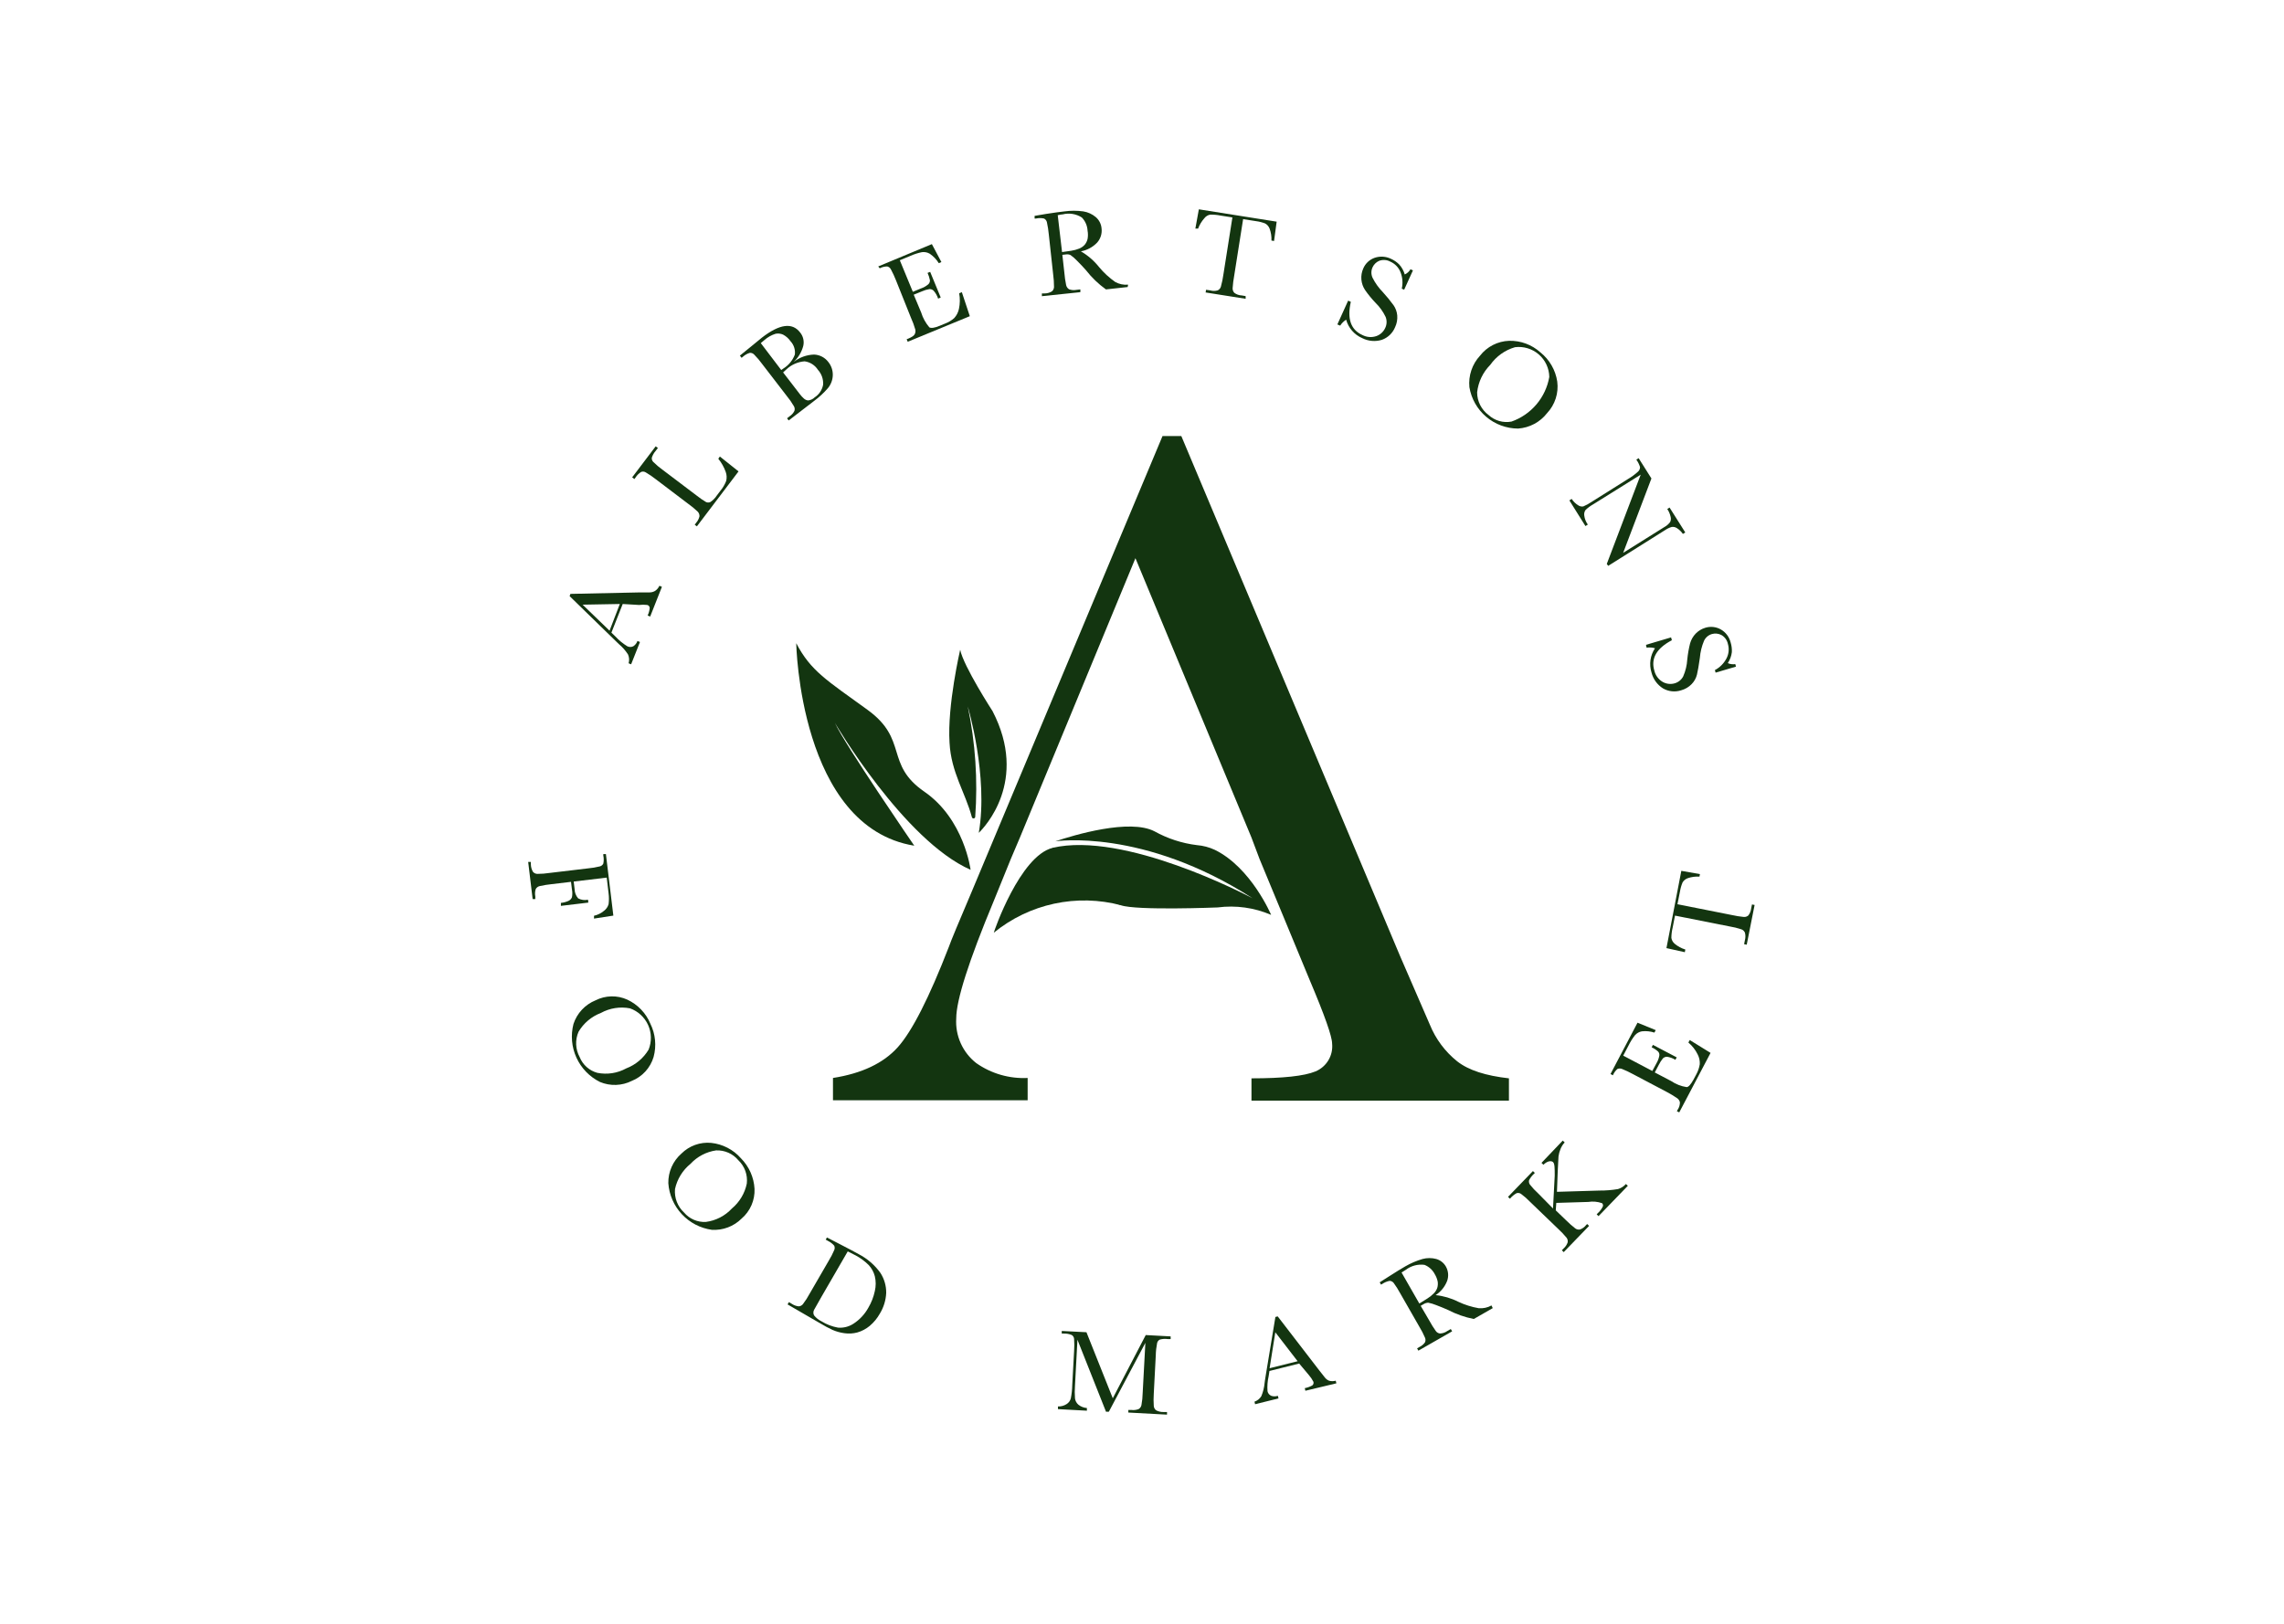 <svg width="1440" height="1024" viewBox="0 0 1440 1024" fill="none" xmlns="http://www.w3.org/2000/svg">
<g id="frame-17">
<rect width="1440" height="1024" fill="white"/>
<g id="market">
<path d="M701.58 881.777L722.356 841.913L738.068 842.757V844.445H736.192C734.53 844.218 732.838 844.33 731.22 844.774C730.798 844.988 730.428 845.292 730.137 845.665C729.845 846.038 729.639 846.47 729.532 846.931C729.023 849.496 728.74 852.101 728.688 854.716L727.422 878.916C727.247 881.461 727.247 884.016 727.422 886.561C727.454 887.094 727.596 887.615 727.838 888.091C728.08 888.567 728.417 888.988 728.829 889.328C730.267 890.105 731.884 890.493 733.518 890.453H735.77V892.095L711.382 890.782V889.14H713.211C714.797 889.356 716.412 889.162 717.901 888.578C718.339 888.308 718.718 887.953 719.016 887.534C719.314 887.115 719.525 886.641 719.637 886.139C720.12 883.555 720.387 880.935 720.434 878.307L722.122 846.837L699.095 890.266H697.312L679.303 844.867L677.755 873.804C677.54 876.489 677.54 879.186 677.755 881.871C677.957 883.397 678.707 884.797 679.866 885.81C681.404 887.051 683.288 887.788 685.26 887.921V889.609L667.016 888.624V886.936C668.92 887.01 670.801 886.503 672.409 885.482C673.762 884.668 674.739 883.354 675.129 881.824C675.667 879.072 675.965 876.279 676.02 873.476L677.193 851.996C677.386 849.452 677.386 846.896 677.193 844.352C677.154 843.866 677.007 843.395 676.764 842.974C676.52 842.552 676.187 842.19 675.786 841.913C674.215 841.249 672.519 840.929 670.814 840.975H669.408V839.333L684.978 840.131L701.58 881.777Z" fill="#133510"/>
<path d="M819.11 859.874L800.35 864.564L799.834 867.94C799.131 871.014 798.894 874.176 799.131 877.32C799.254 877.96 799.533 878.559 799.942 879.066C800.351 879.573 800.877 879.972 801.476 880.228C802.83 880.679 804.295 880.679 805.65 880.228L806.072 881.87L791.299 885.528L790.923 883.933C792.716 883.304 794.24 882.079 795.238 880.462C796.343 877.8 797.038 874.985 797.302 872.115C797.302 871.692 797.583 870.192 798.005 867.425L804.102 830.515L805.556 830.14L831.679 864.095L835.196 868.55C835.893 869.5 836.832 870.246 837.916 870.708C839.298 871.085 840.756 871.085 842.137 870.708L842.559 872.349L823.003 877.039L822.627 875.398C824.267 875.078 825.849 874.508 827.317 873.709C827.672 873.446 827.935 873.078 828.07 872.657C828.205 872.237 828.204 871.784 828.068 871.364C827.287 869.847 826.326 868.43 825.207 867.143L819.11 859.874ZM818.125 858.42L804.055 840.176L800.444 862.829L818.125 858.42Z" fill="#133510"/>
<path d="M941.141 824.935L929.182 831.782C923.546 830.669 918.098 828.758 913.001 826.107C910.469 824.982 907.983 823.95 905.451 823.012C903.845 822.354 902.18 821.851 900.479 821.511C899.412 821.547 898.375 821.871 897.478 822.449L895.696 823.481L901.183 832.861C902.391 835.1 903.738 837.261 905.216 839.333C905.514 839.771 905.903 840.14 906.356 840.415C906.809 840.69 907.316 840.865 907.842 840.927C909.53 840.877 911.164 840.321 912.532 839.333L914.69 838.113L915.534 839.567L894.242 851.761L893.444 850.307L894.851 849.463C896.279 848.809 897.509 847.79 898.416 846.508C898.627 846.044 898.736 845.541 898.736 845.031C898.736 844.521 898.627 844.017 898.416 843.553C897.387 841.138 896.18 838.802 894.804 836.566L882.751 815.508C881.539 813.261 880.176 811.099 878.671 809.036C878.366 808.65 877.982 808.333 877.546 808.107C877.109 807.881 876.63 807.75 876.139 807.723C874.458 808.057 872.863 808.727 871.449 809.692L870.698 810.114L869.854 808.661L876.045 804.721C880.172 802.095 883.455 800.031 885.94 798.624C889.392 796.616 893.078 795.041 896.915 793.934C899.727 793.182 902.686 793.182 905.497 793.934C908.048 794.651 910.218 796.333 911.548 798.624C912.328 799.976 912.81 801.478 912.964 803.031C913.118 804.583 912.939 806.151 912.438 807.629C911.03 811.363 908.467 814.55 905.122 816.727C910.124 817.247 914.987 818.678 919.473 820.948C923.543 822.857 927.848 824.213 932.277 824.982C935.079 825.222 937.888 824.618 940.343 823.246L941.141 824.935ZM894.851 822.027L899.823 818.931C901.348 818.001 902.75 816.883 903.996 815.602C904.97 814.642 905.709 813.47 906.154 812.178C906.526 810.9 906.622 809.557 906.435 808.239C906.102 806.581 905.483 804.994 904.606 803.549C903.223 800.853 900.906 798.752 898.088 797.639C893.902 797.087 889.669 798.217 886.316 800.782L883.642 802.47L894.851 822.027Z" fill="#133510"/>
<path d="M979.13 762.09L980.209 741.408C980.209 736.718 980.209 733.763 979.13 732.825C978.051 731.887 975.66 731.981 973.08 734.513L971.861 733.341L985.274 719.271L986.493 720.444C985.364 721.64 984.472 723.041 983.867 724.571C983.238 726.071 982.812 727.648 982.6 729.261C982.6 730.949 982.225 734.232 982.085 739.11L981.616 751.585L1008.39 750.787C1012.32 750.819 1016.25 750.505 1020.12 749.849C1022.04 749.269 1023.76 748.165 1025.09 746.66L1026.31 747.786L1007.83 766.921L1006.66 765.795L1007.36 765.045C1008.74 763.835 1009.84 762.349 1010.6 760.683C1010.68 760.345 1010.68 759.992 1010.59 759.655C1010.5 759.319 1010.32 759.011 1010.08 758.76C1007.29 757.767 1004.29 757.493 1001.36 757.963L981.194 758.573L980.865 763.262L987.384 769.547C989.185 771.352 991.096 773.043 993.106 774.612C993.518 774.937 993.995 775.172 994.504 775.301C995.013 775.43 995.543 775.451 996.06 775.362C997.605 774.849 998.961 773.885 999.953 772.595L1000.66 771.892L1001.88 773.064L985.884 789.62L984.711 788.447L985.79 787.322C986.977 786.292 987.868 784.965 988.369 783.476C988.465 782.972 988.455 782.454 988.342 781.954C988.229 781.454 988.015 780.982 987.713 780.568C986.036 778.536 984.218 776.624 982.272 774.847L964.779 758.01C962.979 756.122 961.018 754.396 958.917 752.851C958.521 752.588 958.072 752.414 957.603 752.341C957.133 752.268 956.653 752.298 956.196 752.429C954.578 753.321 953.146 754.515 951.976 755.946L950.756 754.774L966.467 738.5L967.687 739.672L967.03 740.329C965.796 741.464 964.778 742.815 964.029 744.315C963.924 744.772 963.916 745.246 964.005 745.706C964.094 746.166 964.278 746.603 964.544 746.989C966.164 749.041 967.952 750.955 969.891 752.71L979.13 762.09Z" fill="#133510"/>
<path d="M1064.49 657.458L1065.33 655.864L1078.46 663.977L1058.72 701.496L1057.22 700.746L1057.73 699.808C1058.67 698.424 1059.16 696.788 1059.14 695.118C1058.91 694.155 1058.37 693.295 1057.59 692.679C1055.43 691.181 1053.17 689.819 1050.84 688.599L1029.41 677.297C1027.22 676.095 1024.97 675.029 1022.65 674.107C1022.19 673.916 1021.7 673.818 1021.2 673.818C1020.7 673.818 1020.21 673.916 1019.74 674.107C1018.5 675.199 1017.52 676.563 1016.88 678.094L1015.38 677.297L1032.41 644.936L1043.9 649.626L1043.05 651.174C1040.51 650.35 1037.83 650.078 1035.17 650.376C1033.49 650.667 1031.95 651.528 1030.81 652.815C1029.21 654.869 1027.83 657.085 1026.69 659.428L1023.4 665.712L1041.74 675.374L1044.27 670.684C1045.19 669.168 1045.82 667.5 1046.15 665.759C1046.23 665.304 1046.21 664.837 1046.09 664.391C1045.96 663.945 1045.75 663.532 1045.45 663.18C1044.22 662.059 1042.83 661.14 1041.32 660.46L1042.12 658.912L1057.12 666.791L1056.28 668.339C1054.69 667.359 1052.92 666.705 1051.07 666.416C1050.59 666.399 1050.11 666.478 1049.66 666.647C1049.21 666.816 1048.8 667.072 1048.45 667.401C1047.46 668.613 1046.61 669.935 1045.91 671.34L1043.29 676.312L1053.65 681.752C1056.57 683.719 1059.88 685.017 1063.36 685.551C1064.63 685.551 1066.08 683.722 1067.68 680.861L1069.46 677.531C1070.55 675.546 1071.3 673.389 1071.66 671.153C1071.8 668.973 1071.33 666.798 1070.3 664.868C1068.9 662.018 1066.92 659.493 1064.49 657.458Z" fill="#133510"/>
<path d="M1062.56 598.787L1062.24 600.476L1050.65 597.896L1060.03 549.168L1071.76 551.232L1071.47 552.826C1068.96 552.654 1066.44 552.989 1064.06 553.811C1062.72 554.293 1061.58 555.219 1060.83 556.437C1060.06 558.273 1059.51 560.193 1059.19 562.159L1057.59 570.226L1091.83 577.026C1094.32 577.586 1096.84 577.993 1099.38 578.245C1099.91 578.293 1100.45 578.231 1100.96 578.061C1101.47 577.892 1101.94 577.619 1102.33 577.261C1103.3 575.972 1103.89 574.45 1104.07 572.852L1104.58 570.366L1106.23 570.695L1101.26 595.739L1099.61 595.411L1100.13 592.831C1100.54 591.295 1100.54 589.678 1100.13 588.141C1099.92 587.672 1099.63 587.248 1099.26 586.894C1098.89 586.54 1098.45 586.263 1097.97 586.078C1095.48 585.244 1092.92 584.616 1090.33 584.202L1056.04 577.401L1054.59 584.858C1054.06 587.023 1053.77 589.242 1053.75 591.471C1053.98 592.895 1054.71 594.19 1055.81 595.129C1057.79 596.788 1060.09 598.032 1062.56 598.787Z" fill="#133510"/>
</g>
<g id="food">
<path d="M386.7 577.402L374.506 579.278V577.496C376.838 576.972 379.01 575.895 380.837 574.353C382.224 573.314 383.229 571.847 383.698 570.179C383.99 567.922 383.99 565.636 383.698 563.379L382.525 553.436L361.702 555.922L362.265 560.612C362.276 562.789 363.076 564.888 364.516 566.521C366.407 567.549 368.609 567.849 370.707 567.365L370.942 569.194L353.636 571.258V569.382C355.253 569.222 356.835 568.811 358.326 568.163C359.333 567.723 360.137 566.919 360.577 565.912C360.93 564.226 360.93 562.485 360.577 560.799L360.014 556.11L347.82 557.563C345.281 557.817 342.759 558.225 340.269 558.783C339.75 558.897 339.261 559.118 338.832 559.433C338.404 559.749 338.047 560.15 337.784 560.612C337.281 562.124 337.184 563.741 337.502 565.302V566.99H335.814L333 543.541H334.688V545.088C334.724 546.737 335.176 548.35 336.002 549.778C336.338 550.164 336.747 550.479 337.206 550.704C337.665 550.929 338.164 551.061 338.675 551.091C341.329 551.095 343.979 550.891 346.601 550.482L370.66 547.621C373.206 547.398 375.731 546.975 378.211 546.354C378.674 546.237 379.106 546.021 379.478 545.722C379.851 545.422 380.154 545.046 380.368 544.619C380.728 542.934 380.728 541.192 380.368 539.507V538.616H382.01L386.7 577.402Z" fill="#133510"/>
<path d="M375.491 630.82C378.584 629.252 381.989 628.401 385.456 628.328C388.922 628.255 392.361 628.962 395.517 630.398C402.054 633.458 407.22 638.841 410.008 645.499C413.251 652.029 413.985 659.522 412.072 666.557C411.067 669.934 409.314 673.041 406.943 675.647C404.572 678.254 401.645 680.292 398.378 681.612C395.274 683.175 391.868 684.048 388.395 684.169C384.922 684.29 381.463 683.658 378.258 682.315C371.704 679.054 366.47 673.641 363.43 666.982C360.391 660.322 359.731 652.821 361.562 645.734C362.66 642.385 364.475 639.316 366.881 636.74C369.287 634.164 372.225 632.144 375.491 630.82ZM378.821 638.793C372.918 641.033 367.955 645.218 364.751 650.658C363.645 653.194 363.134 655.949 363.256 658.713C363.378 661.476 364.13 664.175 365.454 666.604C366.416 669.005 367.919 671.152 369.847 672.877C371.775 674.602 374.076 675.857 376.569 676.546C382.807 677.795 389.286 676.799 394.86 673.733C400.74 671.478 405.695 667.317 408.93 661.914C409.925 659.44 410.409 656.791 410.355 654.125C410.3 651.46 409.708 648.833 408.613 646.402C407.518 643.971 405.943 641.786 403.982 639.979C402.022 638.172 399.717 636.779 397.205 635.885C390.925 634.678 384.422 635.707 378.821 638.793Z" fill="#133510"/>
<path d="M429.613 727.479C432.051 725.044 434.997 723.176 438.239 722.009C441.481 720.842 444.941 720.403 448.372 720.725C455.625 721.482 462.325 724.949 467.132 730.433C472.26 735.588 475.315 742.449 475.714 749.709C475.86 753.249 475.201 756.776 473.788 760.026C472.375 763.275 470.243 766.162 467.554 768.469C465.104 770.906 462.166 772.798 458.933 774.018C455.699 775.239 452.244 775.761 448.794 775.55C441.547 774.528 434.87 771.051 429.876 765.699C424.883 760.347 421.877 753.445 421.359 746.145C421.295 742.62 422 739.125 423.426 735.901C424.851 732.677 426.963 729.803 429.613 727.479ZM435.334 733.951C430.379 737.975 426.939 743.565 425.579 749.803C425.329 752.554 425.715 755.325 426.707 757.903C427.699 760.481 429.271 762.796 431.301 764.67C432.976 766.64 435.083 768.199 437.458 769.224C439.833 770.248 442.412 770.712 444.996 770.579C451.308 769.766 457.134 766.762 461.457 762.09C466.272 758.066 469.579 752.527 470.837 746.379C471.15 743.689 470.835 740.963 469.915 738.416C468.995 735.868 467.497 733.569 465.537 731.7C463.832 729.645 461.675 728.013 459.234 726.931C456.793 725.849 454.135 725.346 451.468 725.462C445.277 726.363 439.583 729.359 435.334 733.951Z" fill="#133510"/>
<path d="M521.348 780.381L528.805 784.226C535.042 787.463 539.263 789.667 541.374 790.886C546.807 793.69 551.5 797.74 555.069 802.705C557.505 806.458 558.777 810.847 558.726 815.321C558.52 819.933 557.148 824.419 554.74 828.358C553.09 831.323 550.913 833.962 548.315 836.144C546.036 838.047 543.384 839.453 540.529 840.271C537.855 840.988 535.061 841.147 532.322 840.74C529.769 840.394 527.276 839.7 524.912 838.676C522.802 837.738 519.847 836.191 516.189 833.986L496.538 822.59L497.382 821.136L499.212 822.215C500.509 823.103 502.009 823.652 503.573 823.809C504.081 823.775 504.576 823.637 505.028 823.403C505.48 823.169 505.879 822.844 506.2 822.449C507.803 820.351 509.231 818.123 510.468 815.789L522.426 795.154C523.77 792.98 524.946 790.707 525.944 788.354C526.146 787.912 526.251 787.432 526.251 786.946C526.251 786.461 526.146 785.981 525.944 785.539C524.817 784.263 523.446 783.227 521.911 782.491L520.597 781.741L521.348 780.381ZM534.48 789.151L517.924 817.759C515.486 821.98 513.922 824.747 513.234 826.06C512.955 826.588 512.809 827.175 512.809 827.772C512.809 828.369 512.955 828.957 513.234 829.484C514.492 831.075 516.096 832.359 517.924 833.236C521.099 835.202 524.615 836.554 528.289 837.222C531.722 837.525 535.158 836.666 538.044 834.784C541.952 832.264 545.175 828.816 547.424 824.747C549.37 821.481 550.765 817.915 551.551 814.195C552.29 811.112 552.29 807.898 551.551 804.815C550.87 802.165 549.531 799.729 547.658 797.733C545.28 795.379 542.58 793.374 539.639 791.777C537.95 790.933 536.215 790.042 534.48 789.151Z" fill="#133510"/>
</g>
<g id="Albertsons">
<path d="M392.609 380.894L385.48 398.95L388.012 401.389C390.2 403.774 392.71 405.842 395.469 407.533C396.065 407.837 396.724 407.996 397.392 407.996C398.061 407.996 398.72 407.837 399.315 407.533C400.517 406.736 401.424 405.566 401.895 404.203L403.489 404.859L397.908 418.929L396.314 418.273C396.854 416.427 396.721 414.449 395.938 412.692C394.333 410.201 392.356 407.971 390.076 406.079L386.699 402.796L359.123 375.923L359.638 374.516L403.724 373.578H409.586C410.79 373.574 411.972 373.25 413.01 372.64C414.199 371.834 415.141 370.714 415.73 369.404L417.324 370.06L409.914 388.82L408.32 388.163C409.016 386.684 409.459 385.099 409.633 383.473C409.635 383.019 409.483 382.577 409.202 382.219C408.921 381.862 408.528 381.61 408.085 381.504C406.357 381.282 404.608 381.282 402.88 381.504L392.609 380.894ZM390.779 380.894L367.33 381.316L384.307 397.731L390.779 380.894Z" fill="#133510"/>
<path d="M453.86 287.892L465.631 297.272L439.368 331.931L438.008 330.899L438.899 329.68C439.937 328.502 440.662 327.083 441.009 325.553C441.029 324.496 440.643 323.472 439.931 322.692C437.949 320.806 435.833 319.066 433.599 317.486L413.62 302.338C411.555 300.701 409.376 299.212 407.101 297.882C406.68 297.614 406.201 297.45 405.704 297.401C405.207 297.352 404.706 297.42 404.24 297.601C402.776 298.512 401.54 299.747 400.629 301.212L399.973 302.103L398.566 301.024L413.386 281.467L414.793 282.499L413.433 284.281C412.305 285.543 411.458 287.029 410.947 288.643C410.892 289.119 410.943 289.602 411.097 290.056C411.251 290.51 411.504 290.925 411.838 291.269C413.759 293.168 415.829 294.909 418.029 296.475L439.415 312.655C441.227 314.101 443.139 315.417 445.136 316.595C445.563 316.792 446.027 316.894 446.497 316.894C446.966 316.894 447.43 316.792 447.857 316.595C449.489 315.518 450.878 314.112 451.937 312.468L454.282 309.372C455.798 307.551 457.003 305.491 457.846 303.276C458.305 301.412 458.207 299.456 457.565 297.648C456.49 294.617 454.904 291.794 452.875 289.299L453.86 287.892Z" fill="#133510"/>
<path d="M500.337 228.284C504.026 225.385 508.545 223.742 513.234 223.594C514.99 223.657 516.708 224.111 518.266 224.922C519.824 225.734 521.181 226.882 522.239 228.284C524.139 230.644 525.136 233.603 525.053 236.632C524.966 239.6 523.894 242.454 522.005 244.745C519.381 247.787 516.423 250.525 513.187 252.906L497.242 265.147L496.21 263.786L497.758 262.567C499.077 261.722 500.145 260.54 500.853 259.143C501.018 258.649 501.074 258.125 501.018 257.607C500.961 257.089 500.793 256.589 500.525 256.142C499.148 253.781 497.579 251.538 495.835 249.435L480.639 229.691C479.067 227.51 477.326 225.456 475.434 223.547C475.084 223.186 474.659 222.906 474.189 222.728C473.719 222.549 473.215 222.477 472.713 222.515C471.071 223.015 469.564 223.881 468.305 225.048L467.555 225.657L466.476 224.25L472.995 218.951L480.452 212.854C491.52 204.318 499.509 203.24 504.417 209.618C505.39 210.788 506.078 212.168 506.428 213.649C506.778 215.13 506.78 216.672 506.434 218.154C505.408 222.042 503.293 225.557 500.337 228.284ZM492.552 233.349L493.865 232.411C497.2 230.36 499.757 227.258 501.134 223.594C501.32 222.081 501.173 220.545 500.703 219.095C500.233 217.645 499.452 216.315 498.414 215.199C497.209 213.451 495.6 212.02 493.724 211.025C492.256 210.362 490.619 210.166 489.035 210.462C486.437 211.262 484.039 212.605 482 214.402C481.202 215.011 480.452 215.668 479.655 216.371L492.552 233.349ZM493.724 234.85L500.665 243.854C503.62 247.7 505.355 250.092 506.528 251.03C507.286 251.863 508.318 252.396 509.436 252.531C511.03 252.388 512.523 251.69 513.656 250.561C515.037 249.664 516.221 248.494 517.132 247.123C518.043 245.752 518.664 244.209 518.956 242.588C519.067 240.884 518.834 239.175 518.27 237.564C517.706 235.952 516.822 234.471 515.673 233.208C514.747 231.76 513.516 230.532 512.066 229.608C510.616 228.685 508.982 228.089 507.278 227.862C503.041 228.186 499.04 229.938 495.929 232.833L493.724 234.85Z" fill="#133510"/>
<path d="M604.734 184.949L606.423 184.245L611.441 199.394L572.28 215.527L571.623 213.932L572.609 213.557C574.953 212.572 576.314 211.634 576.736 210.696C577.173 209.793 577.289 208.767 577.064 207.789C576.328 205.222 575.403 202.714 574.297 200.285L564.917 176.835C563.984 174.441 562.903 172.107 561.681 169.847C561.45 169.388 561.12 168.985 560.714 168.669C560.309 168.352 559.838 168.13 559.336 168.018C557.704 168.049 556.1 168.45 554.646 169.191L553.708 168.018L587.522 153.948L593.525 165.251L591.884 165.955C590.431 163.621 588.516 161.61 586.256 160.045C584.762 159.152 583.011 158.789 581.285 159.014C578.734 159.536 576.249 160.338 573.875 161.405L567.309 164.125L575.516 184.011L580.534 181.947C582.244 181.363 583.833 180.473 585.224 179.321C585.577 179.002 585.855 178.61 586.042 178.173C586.228 177.736 586.317 177.263 586.303 176.788C586.004 175.167 585.5 173.591 584.802 172.098L586.444 171.442L593.103 187.622L591.462 188.326C590.875 186.469 589.899 184.758 588.601 183.307C588.257 182.967 587.846 182.703 587.393 182.534C586.941 182.364 586.457 182.292 585.975 182.322C584.353 182.57 582.775 183.044 581.285 183.729L576.079 185.84L580.769 197.049C581.825 200.497 583.581 203.69 585.928 206.429C587.053 207.085 589.164 206.804 592.353 205.491L595.87 204.037C597.99 203.245 599.946 202.068 601.639 200.566C603.128 198.928 604.148 196.919 604.593 194.751C605.276 191.523 605.324 188.194 604.734 184.949Z" fill="#133510"/>
<path d="M710.961 181.009L697.266 182.51C692.501 179.086 688.253 174.995 684.651 170.363C682.775 168.253 680.898 166.236 678.929 164.313C677.723 163.022 676.387 161.859 674.942 160.842C673.975 160.398 672.892 160.267 671.847 160.467L669.784 160.702L671.05 172.004C671.264 174.62 671.639 177.221 672.175 179.79C672.288 180.328 672.507 180.838 672.822 181.29C673.136 181.741 673.538 182.124 674.005 182.416C675.501 182.981 677.127 183.111 678.694 182.791L681.133 182.51V184.245L656.886 186.778V185.043H658.528C660.184 185.056 661.81 184.601 663.217 183.729C663.611 183.39 663.931 182.973 664.156 182.506C664.382 182.038 664.51 181.528 664.531 181.009C664.534 178.279 664.346 175.553 663.968 172.849L661.248 147.898C661.007 145.265 660.599 142.649 660.029 140.066C659.912 139.584 659.692 139.133 659.385 138.745C659.077 138.356 658.689 138.039 658.246 137.815C656.563 137.438 654.817 137.438 653.134 137.815H652.29V136.127L659.513 134.907C664.203 134.157 668.189 133.641 671.05 133.313C675.017 132.764 679.041 132.764 683.009 133.313C685.915 133.775 688.64 135.024 690.888 136.924C692.969 138.724 694.265 141.265 694.499 144.006C694.699 145.599 694.56 147.216 694.091 148.752C693.622 150.287 692.834 151.707 691.779 152.917C689.025 155.832 685.409 157.788 681.461 158.497C685.88 161.063 689.778 164.436 692.951 168.44C695.911 172.006 699.334 175.161 703.129 177.82C705.602 179.185 708.429 179.773 711.242 179.508L710.961 181.009ZM669.596 158.967L675.411 158.122C677.165 157.859 678.882 157.386 680.524 156.716C681.813 156.18 682.967 155.362 683.9 154.324C684.759 153.27 685.369 152.035 685.682 150.712C685.998 148.976 685.998 147.196 685.682 145.46C685.521 142.347 684.238 139.398 682.071 137.158C680.304 136.022 678.323 135.261 676.249 134.922C674.176 134.583 672.055 134.674 670.018 135.189C669.127 135.189 668.048 135.47 666.876 135.705L669.596 158.967Z" fill="#133510"/>
<path d="M755.375 144.147H753.639L755.843 132L804.9 139.785L803.259 151.979L801.617 151.698C801.722 149.128 801.323 146.563 800.445 144.147C799.912 142.774 798.917 141.629 797.631 140.911C795.773 140.196 793.837 139.708 791.862 139.457L783.749 138.191L778.121 173.881C777.646 176.471 777.317 179.086 777.136 181.713C777.106 182.253 777.186 182.793 777.371 183.301C777.557 183.809 777.844 184.274 778.214 184.668C779.572 185.684 781.21 186.257 782.904 186.309L785.343 186.731V188.42L760.111 184.433L760.393 182.745L763.019 183.12C764.55 183.568 766.178 183.568 767.709 183.12C768.186 182.897 768.612 182.578 768.959 182.183C769.306 181.787 769.567 181.324 769.726 180.822C770.456 178.189 771.005 175.51 771.367 172.802L776.995 137.112L769.491 135.939C767.316 135.499 765.097 135.31 762.878 135.377C761.431 135.669 760.144 136.488 759.267 137.675C757.583 139.575 756.264 141.769 755.375 144.147Z" fill="#133510"/>
<path d="M843.169 204.6L849.97 189.592L851.658 190.342C849.219 201.035 851.658 207.976 858.927 211.259C860.287 211.977 861.781 212.405 863.314 212.518C864.847 212.631 866.388 212.426 867.838 211.916C869.04 211.473 870.144 210.798 871.086 209.929C872.027 209.06 872.788 208.014 873.325 206.851C873.855 205.77 874.153 204.59 874.201 203.387C874.25 202.183 874.047 200.983 873.606 199.863C872.018 196.542 869.859 193.527 867.228 190.952C864.832 188.456 862.636 185.774 860.662 182.932C859.329 180.951 858.521 178.663 858.316 176.284C858.111 173.904 858.515 171.512 859.49 169.332C860.145 167.766 861.123 166.355 862.359 165.191C863.595 164.028 865.063 163.138 866.665 162.578C870.036 161.424 873.726 161.642 876.937 163.188C878.855 164.039 880.603 165.23 882.095 166.705C883.768 168.522 884.99 170.707 885.66 173.084C887.177 172.394 888.44 171.245 889.271 169.801L890.819 170.504L885.284 182.698L883.784 182.041C884.574 178.535 884.279 174.871 882.939 171.536C881.752 168.625 879.483 166.289 876.608 165.017C875.53 164.415 874.333 164.057 873.101 163.967C871.869 163.878 870.633 164.06 869.479 164.501C867.65 165.309 866.181 166.761 865.352 168.581C864.877 169.61 864.631 170.731 864.631 171.864C864.631 172.998 864.877 174.118 865.352 175.147C867.013 178.464 869.181 181.502 871.777 184.152C874.195 186.792 876.465 189.563 878.578 192.453C879.913 194.368 880.722 196.599 880.923 198.925C881.131 201.472 880.661 204.028 879.563 206.335C878.814 208.179 877.683 209.843 876.244 211.217C874.805 212.591 873.091 213.645 871.215 214.308C867.104 215.57 862.664 215.183 858.834 213.229C856.382 212.173 854.198 210.579 852.445 208.566C850.691 206.553 849.413 204.172 848.703 201.598C847.194 202.561 845.914 203.841 844.951 205.35L843.169 204.6Z" fill="#133510"/>
<path d="M933.122 224.297C935.302 221.484 938.076 219.185 941.245 217.564C944.414 215.943 947.902 215.039 951.459 214.918C958.735 214.738 965.802 217.357 971.204 222.234C976.93 226.805 980.717 233.372 981.803 240.618C982.276 244.209 981.945 247.86 980.834 251.308C979.723 254.755 977.859 257.912 975.378 260.55C973.185 263.366 970.422 265.686 967.27 267.359C964.118 269.032 960.648 270.02 957.087 270.259C949.721 270.227 942.602 267.593 936.99 262.821C931.377 258.05 927.632 251.448 926.415 244.183C926.065 240.582 926.482 236.949 927.638 233.522C928.794 230.094 930.663 226.95 933.122 224.297ZM939.547 230.113C934.924 234.787 932.015 240.885 931.293 247.419C931.292 250.202 931.946 252.946 933.2 255.431C934.455 257.915 936.276 260.071 938.515 261.723C940.435 263.488 942.741 264.781 945.248 265.498C947.756 266.214 950.397 266.335 952.96 265.85C959.075 263.702 964.506 259.962 968.694 255.016C972.882 250.069 975.674 244.096 976.784 237.711C976.74 235.01 976.127 232.35 974.986 229.903C973.844 227.455 972.2 225.276 970.161 223.506C968.121 221.736 965.731 220.416 963.148 219.631C960.564 218.846 957.843 218.615 955.164 218.951C948.838 220.783 943.328 224.721 939.547 230.113Z" fill="#133510"/>
<path d="M1013.04 355.615L1034.42 299.336L1004.36 318.096C1002.66 319.06 1001.09 320.226 999.672 321.567C998.944 322.567 998.641 323.814 998.828 325.037C999.072 327.121 999.847 329.108 1001.08 330.806L999.578 331.744L989.448 315.564L990.902 314.626C991.961 316.259 993.371 317.637 995.029 318.659C995.961 319.297 997.104 319.55 998.218 319.362C1000.03 318.599 1001.76 317.656 1003.38 316.548L1026.36 302.104C1028.65 300.776 1030.79 299.203 1032.74 297.414C1033.14 297.054 1033.46 296.613 1033.68 296.12C1033.9 295.626 1034.01 295.092 1034 294.553C1033.49 292.869 1032.7 291.284 1031.66 289.863L1033.11 288.925L1041.18 301.728L1023.36 348.627L1049.29 332.4C1050.72 331.628 1051.97 330.556 1052.95 329.258C1053.51 328.154 1053.61 326.872 1053.23 325.694C1052.84 324.015 1052.14 322.424 1051.17 321.004L1052.62 320.066L1062.52 335.777L1061.02 336.715C1060.03 335.252 1058.75 334.008 1057.26 333.057C1056.3 332.409 1055.13 332.142 1053.98 332.307C1052.47 332.747 1051.05 333.428 1049.76 334.323L1013.93 356.835L1013.04 355.615Z" fill="#133510"/>
<path d="M1037.75 406.642L1053.56 401.952L1054.07 403.734C1044.41 408.83 1040.72 415.224 1043.01 422.915C1043.36 424.401 1044.01 425.799 1044.92 427.025C1045.83 428.25 1046.98 429.278 1048.31 430.044C1049.43 430.676 1050.67 431.079 1051.95 431.232C1053.23 431.385 1054.52 431.284 1055.76 430.935C1056.92 430.616 1058 430.065 1058.93 429.315C1059.87 428.565 1060.64 427.632 1061.2 426.574C1062.68 423.189 1063.56 419.569 1063.78 415.881C1064.13 412.449 1064.72 409.048 1065.56 405.704C1066.22 403.377 1067.45 401.25 1069.13 399.513C1070.78 397.829 1072.83 396.587 1075.09 395.902C1076.71 395.387 1078.42 395.212 1080.12 395.39C1081.81 395.567 1083.45 396.093 1084.93 396.933C1086.47 397.815 1087.8 398.996 1088.87 400.406C1089.93 401.816 1090.7 403.427 1091.12 405.141C1091.74 407.127 1091.99 409.208 1091.88 411.285C1091.58 413.748 1090.71 416.108 1089.34 418.179C1090.81 418.841 1092.44 419.052 1094.03 418.788L1094.5 420.383L1081.65 424.182L1081.18 422.587C1084.34 420.91 1086.91 418.308 1088.55 415.13C1089.98 412.335 1090.29 409.092 1089.39 406.079C1089.14 404.87 1088.63 403.731 1087.89 402.742C1087.16 401.753 1086.21 400.938 1085.12 400.357C1083.31 399.474 1081.24 399.29 1079.31 399.841C1078.22 400.154 1077.21 400.697 1076.36 401.434C1075.5 402.17 1074.81 403.083 1074.34 404.109C1072.9 407.544 1072.01 411.184 1071.71 414.896C1071.05 419.617 1070.44 423.134 1069.88 425.448C1069.31 427.716 1068.15 429.789 1066.5 431.451C1064.71 433.291 1062.46 434.619 1059.98 435.297C1058.09 435.926 1056.09 436.146 1054.11 435.944C1052.13 435.742 1050.22 435.122 1048.49 434.124C1044.86 431.846 1042.26 428.248 1041.22 424.088C1040.42 421.537 1040.21 418.839 1040.59 416.193C1040.97 413.547 1041.94 411.02 1043.43 408.799C1041.71 408.317 1039.9 408.189 1038.13 408.424L1037.75 406.642Z" fill="#133510"/>
</g>
<path id="A" d="M918.699 669.281C911.117 663.204 905.21 655.295 901.534 646.301L882.774 603.06L744.797 275H732.931L612.917 561.648C604.193 582.127 599.316 593.899 598.284 596.963C585.778 629.261 575.006 650.428 565.97 660.464C556.935 670.501 543.334 676.942 525.168 679.787V693.857H647.903V679.787C636.358 680.352 624.955 677.051 615.496 670.407C611.268 667.092 607.91 662.798 605.712 657.896C603.514 652.993 602.542 647.63 602.88 642.268C602.88 630.73 610.791 605.968 626.611 567.979L637.257 541.762L643.073 528.068L715.86 352.009L788.976 528.068L794.135 541.762L825.792 618.208C835.172 640.345 839.862 653.664 839.862 658.119C840.231 661.784 839.408 665.47 837.515 668.63C835.622 671.79 832.761 674.255 829.356 675.66C822.321 678.568 808.908 680.021 789.023 680.021V694.091H951.341V680.021C936.755 678.38 925.921 674.956 918.699 669.281Z" fill="#133510"/>
<path id="leaf-3" d="M617.091 525.206C623.282 489.469 610.151 445.478 610.151 445.478C614.966 468.407 616.545 491.897 614.84 515.264C614.789 515.506 614.656 515.722 614.464 515.878C614.272 516.034 614.032 516.119 613.785 516.119C613.538 516.119 613.298 516.034 613.106 515.878C612.914 515.722 612.781 515.506 612.73 515.264C608.556 499.693 599.645 487.124 598.66 468.365C597.159 444.915 605.367 409.741 605.367 409.741C607.477 420.199 625.768 448.433 625.768 448.433C648.655 492.565 620.515 521.923 617.091 525.206Z" fill="#133510"/>
<path id="leaf-2" d="M502 405.614C502 405.614 504.017 521.502 576.429 533.32C576.429 533.32 532.86 469.865 526.388 455.89C526.388 455.89 569.77 529.943 611.932 548.515C611.932 548.515 607.945 516.624 582.807 499.271C557.669 481.919 572.865 466.442 547.023 447.682C521.182 428.923 511.286 423.295 502 405.614Z" fill="#133510"/>
<g id="leaf-1">
<path d="M626.564 588.192C626.564 587.535 643.025 539.839 663.614 534.68C663.614 534.68 669.008 533.789 679.841 546.546C685.748 553.784 693.033 559.778 701.274 564.18L706.855 570.886C693.057 567.212 678.584 566.866 664.626 569.874C650.668 572.883 637.623 579.161 626.564 588.192Z" fill="#133510"/>
<path d="M801.404 576.937C790.788 572.376 779.141 570.756 767.684 572.247C767.684 572.247 716.658 574.31 706.715 570.887C701.53 568.951 696.837 565.892 692.973 561.929C690.581 559.584 688.284 557.239 685.516 555.176C677.635 548.942 670.264 542.088 663.474 534.681C708.826 524.035 785.412 564.227 789.773 566.478C720.55 521.971 665.35 530.554 665.35 530.554C677.216 526.567 712.249 516.108 727.914 524.269C736.154 528.845 745.198 531.79 754.552 532.945C758.5 533.255 762.36 534.272 765.949 535.947C788.929 547.249 801.404 576.937 801.404 576.937Z" fill="#133510"/>
</g>
</g>
</svg>
